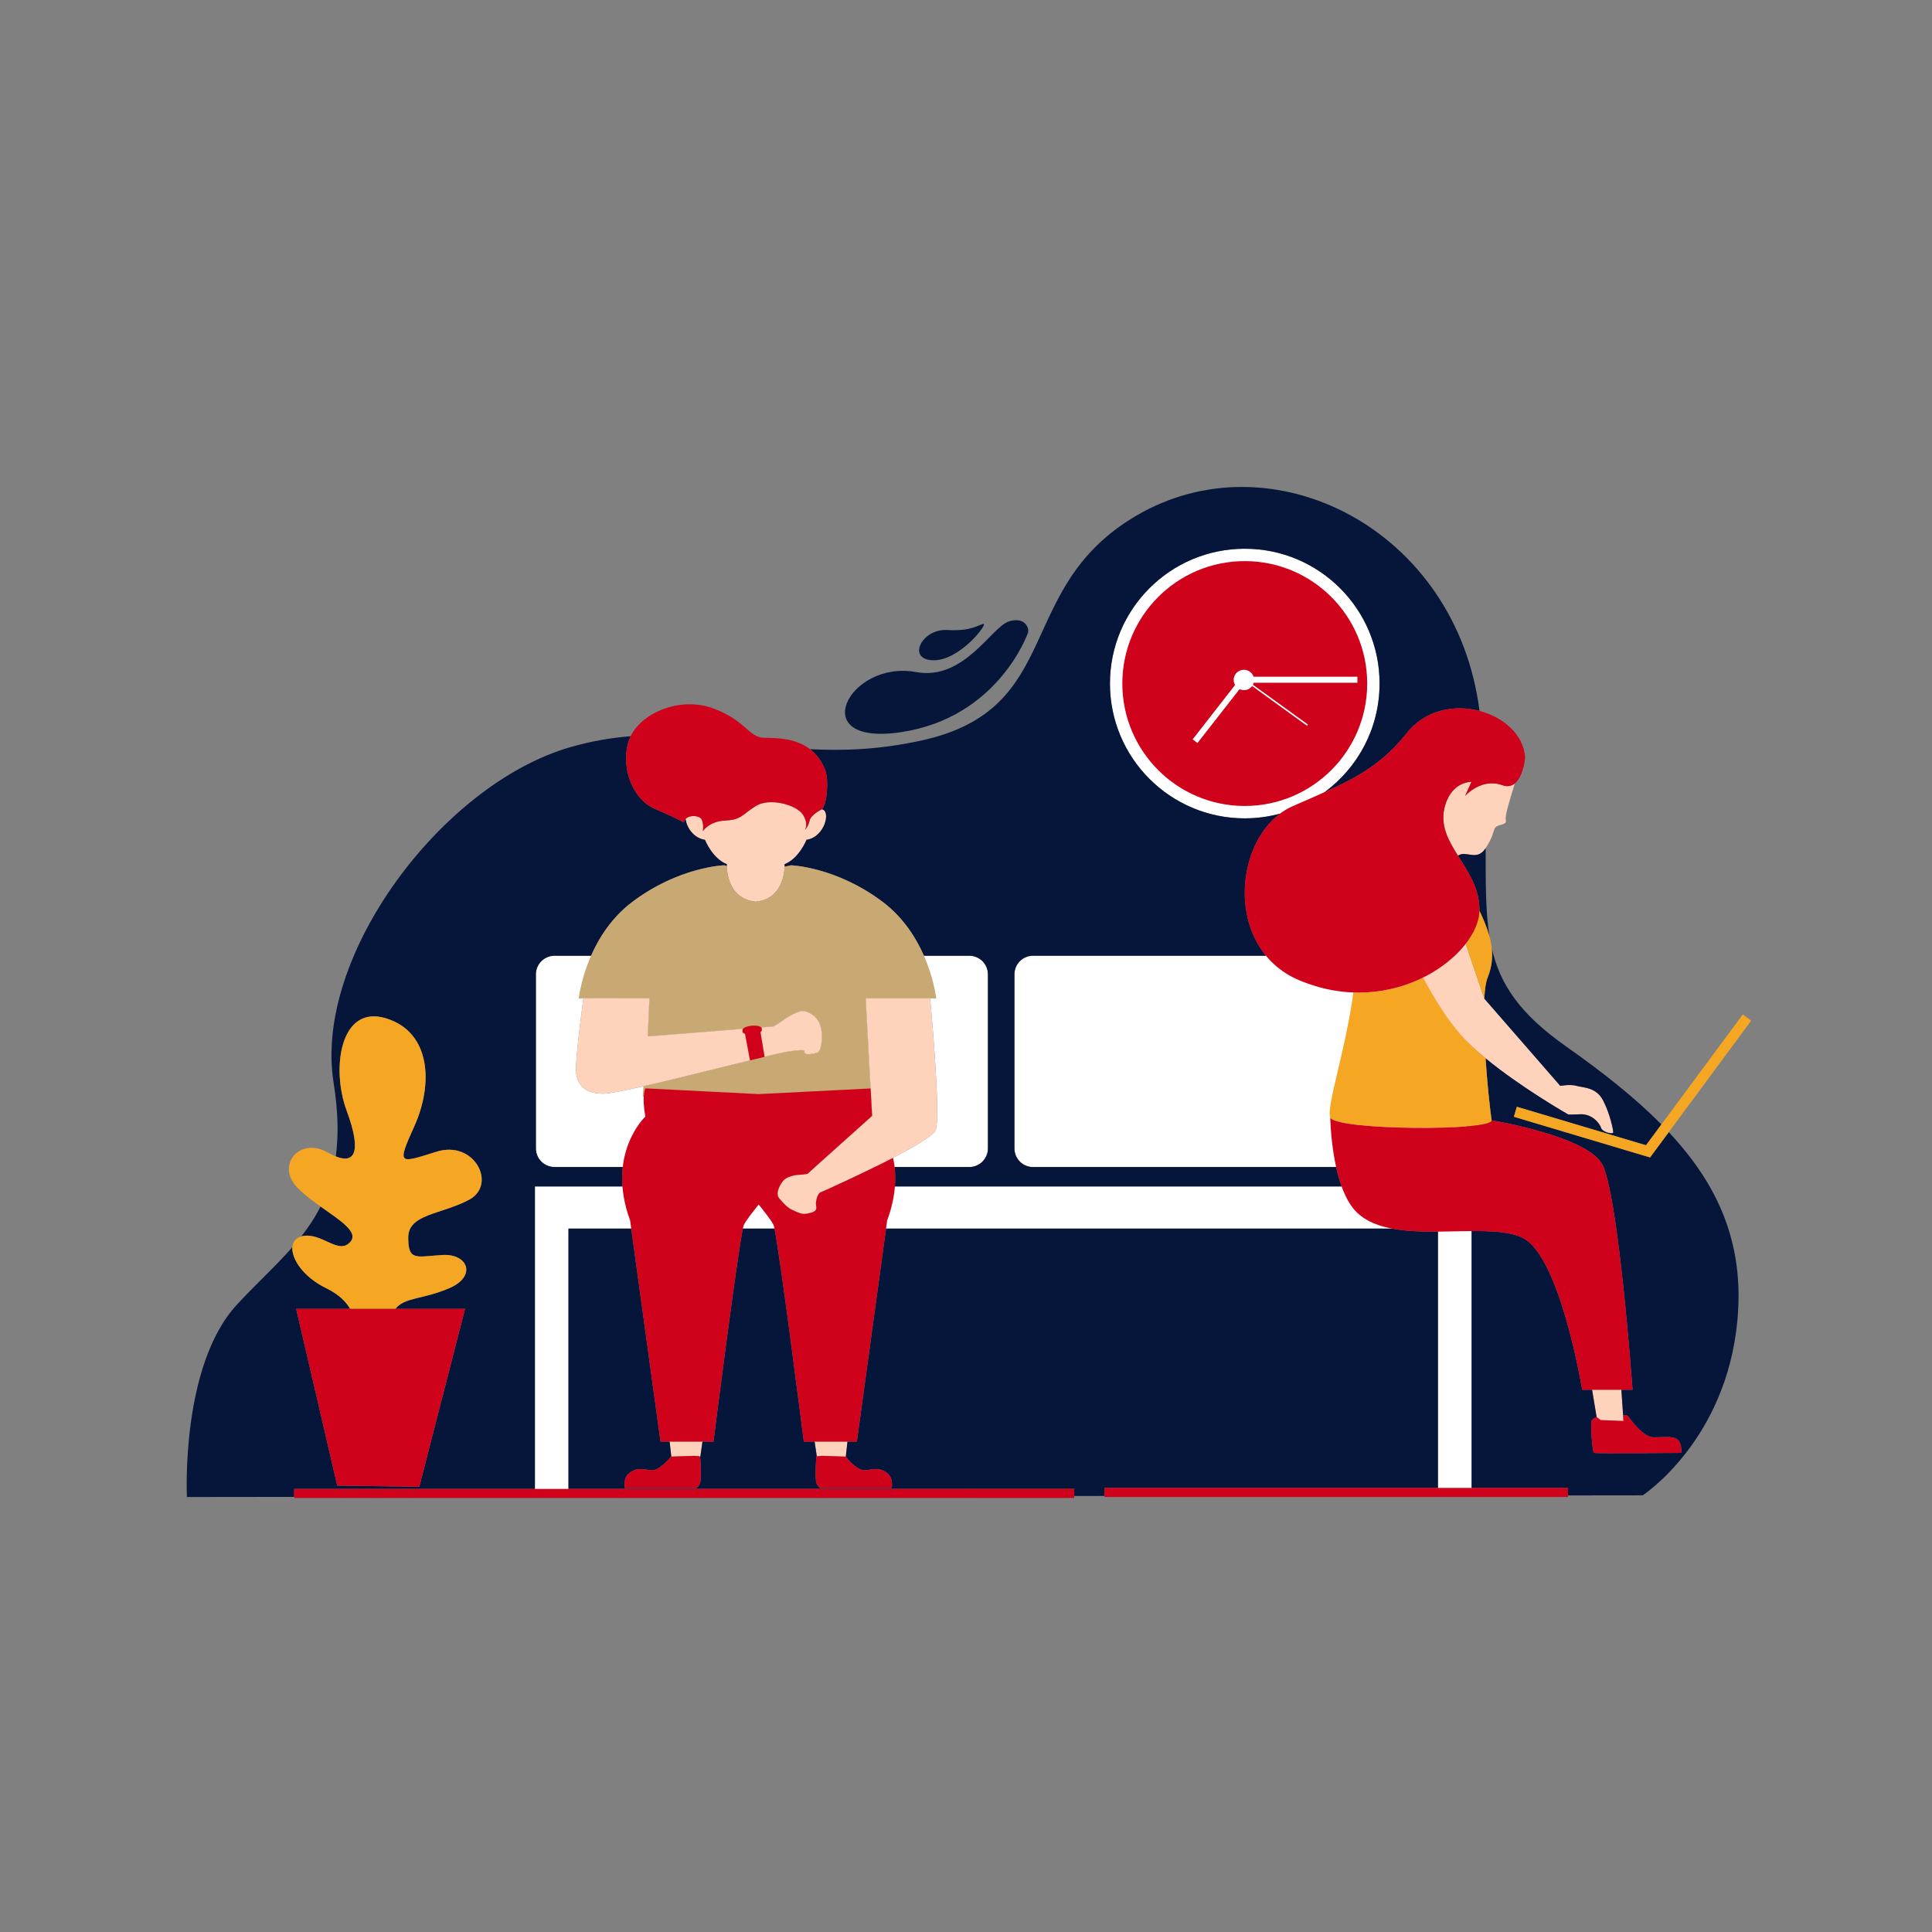 <?xml version="1.0" standalone="no"?>
<svg version="1.1" id="Layer_1" xmlns="http://www.w3.org/2000/svg" xmlns:xlink="http://www.w3.org/1999/xlink" x="0px" y="0px" viewBox="0 0 595.28 595.28" enable-background="new 0 0 595.28 595.28" xml:space="preserve">
<rect x="0" y="0" width="595.28" height="595.28" fill="#808080" stroke="none"/>
<path id="color_x5F_6" fill="#ffffff" d="M341.995,210.609c0-22.933,18.603-41.536,41.536-41.536s41.536,18.602,41.536,41.536
	c0,22.933-18.603,41.536-41.536,41.536C360.597,252.145,341.995,233.542,341.995,210.609z M318.299,359.582h127.778
	c3.172,0,5.733-2.561,5.733-5.733v-33.134c-0.465-0.475-0.918-0.948-1.342-1.418c-4.483-4.94-8.722-11.893-12.015-18.084
	c3.637-1.809,6.811-4.036,9.432-6.446c-0.569-0.188-1.175-0.294-1.808-0.294H318.299c-3.172,0-5.733,2.561-5.733,5.733v53.642
	C312.566,357.021,315.128,359.582,318.299,359.582z M165.118,353.849v-53.642c0-3.172,2.592-5.733,5.764-5.733H298.63
	c3.172,0,5.764,2.561,5.764,5.733v53.642c0,3.172-2.592,5.733-5.764,5.733h-29.086c8.748-4.313,17.814-9.211,18.717-11.345
	c1.769-4.208-1.677-40.621-1.677-40.621H266.73l1.982,36.198l-17.596,15.767h-80.235
	C167.71,359.582,165.118,357.021,165.118,353.849z M177.499,330.58c0.457,3.294,2.226,6.404,8.386,6.404
	c6.191,0,50.989-12.137,57.15-13.021c6.191-0.885,4.483-0.153,4.94,0.518c0.427,0.64,2.623,0.213,3.659-0.092
	c1.037-0.274,1.403-2.043,1.555-3.659s0.061-3.537-0.732-5.52c-0.823-1.982-3.111-3.477-4.849-3.69
	c-1.769-0.214-5.306,2.073-6.496,2.958c-1.159,0.885-2.775,1.769-2.775,1.769l-38.76,3.08l0.518-11.71l-20.341-0.03
	C179.756,307.586,177.072,327.256,177.499,330.58z M256.92,365.559c-2.442,1.112-4.045,1.815-4.187,1.86
	c-0.64,0.213-1.616,2.561-1.25,4.331c0.366,1.769-1.738,1.921-3.08,2.226c-1.311,0.275-2.806-0.518-4.178-1.128
	c-1.403-0.579-2.745-1.982-4.117-3.598c-0.843-0.971-0.517-2.447,0.081-3.69h-65.038h-10.338v12.991v81.73h10.338v-81.73h267.908
	v81.73h10.369v-81.73V365.56h-10.369H256.92V365.559z"></path>
<path id="color_x5F_5" fill="#FFD2BB" d="M206.318,444.178h10.125l-0.701,4.97c-0.031-0.244-0.091-0.427-0.122-0.427
	c-0.183,0-1.586-0.153-1.586-0.153l-7.197,0.244L206.318,444.178z M217.205,258.762L217.205,258.762c0,0,2.257,5.733,6.74,7.502
	c0,0-0.549,10.491,8.722,11.528v0.061c0.061,0,0.122-0.03,0.183-0.03s0.122,0.03,0.183,0.03v-0.061
	c9.271-1.037,8.722-11.528,8.722-11.528c4.483-1.769,6.74-7.502,6.74-7.502c5.764-0.884,7.563-9.057,4.727-9.393
	c0,0-3.355,1.555-3.781,3.537c-0.457,1.982-1.433,2.775-1.433,2.775s1.311-1.769-0.671-4.758
	c-1.982-2.988-10.155-5.184-14.333-2.653c-4.208,2.561-4.422,4.3-9.484,4.544c-5.093,0.213-6.953,3.293-6.953,3.293
	s0.549-3.537-1.098-4.3c-1.311-0.61-3.294-0.518-4.239,0.549C211.594,254.92,213.637,258.213,217.205,258.762L217.205,258.762z
	 M247.975,324.481L247.975,324.481c0.427,0.64,2.623,0.213,3.66-0.092c1.037-0.274,1.403-2.043,1.555-3.659s0.061-3.537-0.732-5.52
	c-0.823-1.982-3.111-3.477-4.849-3.69c-1.769-0.214-5.306,2.073-6.496,2.958c-1.159,0.885-2.775,1.769-2.775,1.769l-38.76,3.08
	l0.518-11.71l-20.341-0.03c0,0-2.684,19.67-2.257,22.994c0.457,3.294,2.226,6.404,8.386,6.404c6.191,0,50.989-12.137,57.15-13.021
	C249.226,323.078,247.518,323.81,247.975,324.481L247.975,324.481z M251.665,448.722L251.665,448.722
	c0.244,0,1.555-0.153,1.555-0.153l7.35,0.244c0,0,0,0.03,0.031,0.061l0.518-4.696h-10.125L251.665,448.722z M266.73,307.617
	L266.73,307.617l1.982,36.198l-19.944,17.871c0,0-2.043,0.305-2.928,0.305c-0.884,0-3.385,0.579-4.361,1.616
	c-0.945,1.006-2.775,4.025-1.372,5.642c1.372,1.616,2.714,3.019,4.117,3.598c1.372,0.61,2.867,1.403,4.178,1.128
	c1.342-0.305,3.446-0.457,3.08-2.226s0.61-4.117,1.25-4.331c0.671-0.213,33.759-15.004,35.528-19.182
	c1.769-4.208-1.677-40.621-1.677-40.621H266.73V307.617z M457.758,261.324L457.758,261.324c2.318-3.629,2.104-4.574,2.775-6.038
	c0.701-1.464,3.842-0.915,3.446-2.531c-0.335-1.555,1.037-5.642,2.745-11.345c-0.976,0.762-2.226,1.098-3.842,0.518
	c-6.526-2.349-11.467,3.324-11.467,3.324l1.952-4.33c0,0-5.855-0.275-8.081,7.166c-1.769,5.947,0.854,10.643,3.934,15.553
	C451.78,261.873,455.013,265.563,457.758,261.324L457.758,261.324z M500.117,436.158L500.117,436.158l-0.549-7.959h-9.027
	l1.403,8.416l1.22,0.946l7.045,0.275L500.117,436.158z M493.316,347.506L493.316,347.506c0.427,1.372,3.751,2.104,3.751,1.372
	c0-0.701-0.884-5.367-3.05-9.667c-2.135-4.3-6.252-4.056-8.234-4.635s-5.032,0-5.032,0l-23.421-26.897l-5.733-16.895
	c-3.05,3.904-7.563,7.655-13.144,10.43c3.294,6.191,7.533,13.144,12.015,18.084c10.033,11.131,32.631,24.031,32.631,24.031
	s0,0.183,3.751,0C490.632,343.145,492.889,346.164,493.316,347.506L493.316,347.506z"></path>
<path id="color_x5F_4" fill="#06163a" d="M216.568,256.104c0,0,0,0.003,0,0.003 M212.031,251.776
	c-0.139,0.066-0.274,0.136-0.397,0.222C211.758,251.913,211.892,251.841,212.031,251.776z M273.288,357.706
	c-1.553,0.79-3.134,1.577-4.695,2.342c0.371-0.181,0.743-0.364,1.115-0.547C270.905,358.91,272.104,358.309,273.288,357.706z
	 M428.933,378.551H273.004l-8.989,65.627h-2.896l-0.516,4.678c0.331,0.435,3.653,4.684,6.432,4.135
	c2.959-0.579,4.392-0.579,6.343,0.915c1.982,1.494,1.372,4.574,1.372,4.574h-22.018c0,0-1.037-0.518-1.311-2.165
	c-0.275-1.677-0.001-7.593,0.213-7.593c0.006,0,0.022-0.001,0.031-0.002l-0.671-4.542h-3.325c0,0-7.182-56.653-9.036-65.627h-9.746
	c-1.878,8.974-9.06,65.627-9.06,65.627h-3.384l-0.701,4.97c-0.031-0.244-0.091-0.427-0.122-0.427c-0.183,0-1.586-0.153-1.586-0.153
	l-3.537,0.12l3.537-0.118c0,0,1.403,0.153,1.586,0.153c0.213,0,0.487,5.916,0.213,7.593c-0.275,1.647-1.281,2.165-1.281,2.165
	h-22.049c0,0-0.61-3.08,1.372-4.574s3.415-1.494,6.343-0.915c2.928,0.579,6.496-4.178,6.496-4.178l0.123-0.004l-0.519-4.632h-2.806
	l-9.018-65.627h-19.343v80.204h155.834v2.184l9.302-0.011v-2.479h102.772v-78.966C438.154,379.523,433.276,379.375,428.933,378.551z
	 M451.467,290.94c0.037-0.047,0.08-0.094,0.117-0.141c-0.006,0.007-0.012,0.014-0.018,0.021c0.077-0.099,0.144-0.2,0.219-0.3
	C451.68,290.661,451.576,290.801,451.467,290.94z M211.629,252.002c-0.138,0.097-0.262,0.21-0.375,0.333
	C211.367,252.212,211.49,252.098,211.629,252.002z M249.441,252.906c0.266-1.238,1.674-2.309,2.694-2.939
	c-1.02,0.63-2.43,1.701-2.697,2.941c-0.452,1.958-1.406,2.752-1.429,2.771c0,0-0.001,0.002-0.001,0.002
	S248.984,254.888,249.441,252.906z M454.013,287.03c0.138-0.267,0.258-0.532,0.382-0.798
	C454.272,286.498,454.151,286.763,454.013,287.03z M454.633,285.718c0.148-0.347,0.275-0.691,0.396-1.034
	C454.909,285.027,454.781,285.372,454.633,285.718z M455.837,280.567c1.142,2.517,2.339,5.182,3.104,8.013
	c-1.239-7.688-1.179-16.467-1.183-27.257c0,0-0.001,0.001-0.001,0.001c-2.745,4.239-5.978,0.549-8.538,2.317
	c3.117,4.959,6.693,10.097,6.617,16.864c-0.017,1.252-0.259,2.563-0.704,3.903C455.572,283.09,455.816,281.799,455.837,280.567z
	 M452.761,289.143c-0.112,0.169-0.22,0.338-0.337,0.507C452.541,289.481,452.649,289.312,452.761,289.143z M453.634,287.714
	c-0.118,0.209-0.232,0.418-0.359,0.627C453.402,288.132,453.517,287.923,453.634,287.714z M445.285,248.088
	c-1.746,5.851,0.782,10.518,3.8,15.336c-3.02-4.832-5.542-9.477-3.799-15.336c2.086-6.975,7.361-7.17,8.014-7.167
	C452.654,240.917,447.373,241.108,445.285,248.088z M450.373,292.252c0.016-0.018,0.031-0.036,0.046-0.054
	C450.404,292.216,450.389,292.234,450.373,292.252z M90.646,461.217l-33.057,0.038c0,0-2.013-40.346,15.34-59.193
	c5.909-6.418,11.979-11.868,17.171-17.809c-0.289,3.611,3.313,9.185,10.397,12.655c4.025,1.952,6.191,4.269,7.38,6.374h13.937
	c2.928-3.66,8.234-2.806,16.62-6.374c8.508-3.66,5.825-10.704-2.196-10.216c-8.02,0.488-10.46,1.952-10.46-5.368
	c0-7.288,9.972-7.044,18.725-11.649c8.752-4.634,1.707-18.48-9.973-14.82c-11.68,3.629-12.381,4.361-6.801-8.02
	c5.581-12.412,5.337-28.697-8.752-33.058c-14.089-4.392-17.017,15.309-12.168,28.422c4.361,11.748,3.055,16.651-3.344,14.103
	c0.859-6.377,0.743-13.791-0.68-22.703c-6.252-39.096,33.454-92.007,72.916-103.382c6.571-1.89,12.731-2.914,18.652-3.38
	c-0.097,0.203-0.213,0.401-0.296,0.608c-3.079,7.591,0.123,18.509,7.839,21.833c7.715,3.294,8.813,4.178,8.813,4.178
	c0.072-0.445,0.261-0.805,0.522-1.096c0.366,2.563,2.408,5.853,5.974,6.402c0,0,2.257,5.733,6.74,7.502c0,0-0.01,0.204-0.004,0.549
	c-0.455-0.091-0.729-0.152-0.759-0.212c0,0-13.967,0.427-28.392,11.314c-6.295,4.751-10.231,11.011-12.669,16.559h-11.239
	c-3.172,0-5.764,2.561-5.764,5.733v53.642c0,3.172,2.592,5.733,5.763,5.732h21c-0.208,1.84-0.26,3.834-0.095,5.979h-16.634h-10.338
	v12.991v80.204H90.646V461.217z M91.256,403.283l12.656,54.466l25.281,0.335l14.089-54.801H91.256z M287.468,203.442
	c8.234,0.213,17.108-11.436,15.522-11.192c-1.464,0.183-3.477,2.318-11.192,1.861C284.052,193.684,279.264,203.199,287.468,203.442z
	 M451.981,320.89c0.054,0.055,0.108,0.109,0.162,0.164C452.089,320.999,452.035,320.944,451.981,320.89z M277.679,225.583
	c29.947-4.513,38.974-30.404,39.035-30.557c0.549-1.616-1.067-5.123-5.916-3.537c-5.367,1.769-13.784,18.328-28.575,15.583
	C261.516,203.229,247.731,230.127,277.679,225.583z M254.286,237.356c1.098,2.836,0.61,10.365-1.066,12.014
	c0,0,0.002-0.001,0.002-0.001c2.836,0.336,1.037,8.509-4.727,9.393c0,0-2.257,5.733-6.74,7.502c0,0,0.014,0.274-0.001,0.733
	c1.098-0.153,1.829-0.306,1.86-0.397c0,0,13.998,0.427,28.392,11.314c6.295,4.751,10.231,11.012,12.669,16.56h13.955
	c3.172,0,5.764,2.561,5.764,5.733v53.642c0,3.172-2.592,5.733-5.764,5.733h-22.996c0.208,1.838,0.261,3.832,0.096,5.978h137.648
	c-0.694-1.922-1.249-3.957-1.696-5.978h-93.384c-3.171,0-5.733-2.561-5.733-5.734v-53.642c0-3.172,2.561-5.733,5.733-5.733h71.78
	c-10.734-13.021-7.539-34.918,4.362-43.787c-3.478,0.945-7.133,1.459-10.91,1.459c-22.934,0-41.536-18.603-41.536-41.536
	c0-22.933,18.603-41.536,41.536-41.536c22.933,0,41.536,18.602,41.536,41.536c0,13.74-6.682,25.92-16.967,33.482
	c10.099-4.554,18.059-8.966,25.2-18.05c5.811-7.399,14.892-9.018,22.561-7.002c-7.117-56.136-64.023-84.783-105.906-60.06
	c-37.815,22.323-21.53,59.376-65.963,69.165c-12.852,2.823-24.051,3.238-34.432,2.684
	C251.46,232.289,253.126,234.37,254.286,237.356z M108.029,382.544c2.49-2.967-3.353-6.614-9.263-10.793
	c-1.685,3.341-3.706,6.373-5.958,9.24c0.136-0.039,0.253-0.095,0.4-0.124C99.277,379.647,104.4,386.936,108.029,382.544z
	 M457.33,307.679l23.421,26.897c0,0,3.05-0.579,5.032,0c1.982,0.579,6.099,0.335,8.234,4.635c2.166,4.3,3.05,8.966,3.05,9.667
	c0,0.732-3.324,0-3.751-1.372c-0.427-1.342-2.684-4.361-6.466-4.177c-3.751,0.183-3.751,0-3.751,0s-14.444-8.248-25.364-17.244
	c0.482,7.342,1.223,14.559,1.851,19.103c0.118,0.866-3.024,1.491-7.776,1.875v0c4.752-0.384,7.895-1.01,7.777-1.875
	c0,0,28.819,4.727,33.942,13.296c5.093,8.569,9.485,69.714,9.485,69.715h-3.446l0.549,7.957c0.005-0.003,0.916-0.607,1.707,0.457
	c0.823,1.037,4.452,6.252,7.746,6.252c3.294,0,6.252-0.549,7.533,0.946c1.25,1.464,0.914,3.841,0.914,3.841s-26.197,0.244-26.837,0
	c-0.641-0.275-1.128-9.027-0.793-9.82c0.335-0.823,1.555-1.22,1.555-1.22l0.002,0.001l-1.403-8.415h-3.049
	c0,0-6.709-40.987-18.298-46.781c-3.746-1.873-9.435-2.154-15.766-2.104v79.136h29.702v2.314l23.025-0.027
	c0,0,25.677-16.773,29.154-53.795c2.233-23.781-5.865-41.796-21.131-58.116l-5.766,7.797l-41.963-12.534l0.915-3.08l39.797,11.863
	l4.744-6.412c-8.11-8.216-18.023-16.048-29.353-24.023c-14.356-10.117-20.395-19.156-22.939-30.381
	c0.329,2.897,0.064,5.961-1.276,9.218c-0.53,1.302-0.844,3.564-0.997,6.415l-0.009-0.011l-5.733-16.895 M284.377,351.543
	c-0.344,0.222-0.706,0.449-1.084,0.681C283.671,351.992,284.033,351.764,284.377,351.543z M285.414,350.851
	c0.297-0.205,0.578-0.405,0.835-0.597C285.992,350.446,285.712,350.646,285.414,350.851z M451.416,245.25l-0.001,0.002
	c0,0,2.335-2.681,5.914-3.594C453.76,242.568,451.43,245.233,451.416,245.25z M282.069,352.958c0.414-0.244,0.814-0.483,1.197-0.718
	C282.883,352.475,282.483,352.715,282.069,352.958z M285.376,350.878c-0.301,0.207-0.623,0.421-0.961,0.639
	C284.753,351.299,285.075,351.085,285.376,350.878z M286.987,349.672c-0.208,0.175-0.443,0.358-0.693,0.547
	C286.544,350.031,286.778,349.847,286.987,349.672z M268.712,343.815L268.712,343.815L268.712,343.815L268.712,343.815
	L268.712,343.815z M273.298,357.701c1.057-0.538,2.099-1.077,3.115-1.613C275.398,356.623,274.355,357.163,273.298,357.701z
	 M282.054,352.967c-0.416,0.244-0.846,0.493-1.289,0.745C281.208,353.46,281.639,353.212,282.054,352.967z M287.576,349.138
	c-0.159,0.159-0.346,0.326-0.551,0.5C287.23,349.464,287.417,349.297,287.576,349.138z M260.57,448.813L260.57,448.813l-7.114-0.236
	L260.57,448.813L260.57,448.813z M253.22,448.569L253.22,448.569l-0.001,0L253.22,448.569z M277.919,355.285
	c-0.487,0.263-0.983,0.527-1.487,0.792C276.936,355.812,277.432,355.548,277.919,355.285z M279.378,354.49
	c0.469-0.259,0.927-0.516,1.373-0.769C280.305,353.974,279.847,354.231,279.378,354.49z M277.931,355.279
	c0.489-0.264,0.969-0.525,1.438-0.784C278.9,354.753,278.42,355.015,277.931,355.279z M287.589,349.124
	c0.331-0.331,0.564-0.63,0.672-0.887c1.768-4.206-1.673-40.575-1.677-40.619h-0.001c0.006,0.066,3.444,36.414,1.677,40.618
	C288.151,348.493,287.921,348.792,287.589,349.124z"></path>
<path id="color_x5F_3" fill="#c8a873" d="M272.006,277.914L272.006,277.914c-14.394-10.887-28.392-11.314-28.392-11.314
	c-0.031,0.091-0.762,0.244-1.86,0.397c-0.061,2.379-0.915,9.911-8.722,10.796v0.061c-0.061,0-0.122-0.03-0.183-0.03
	s-0.122,0.03-0.183,0.03v-0.061c-8.02-0.885-8.691-8.814-8.722-10.979c-0.457-0.091-0.732-0.152-0.762-0.213
	c0,0-13.967,0.427-28.392,11.314s-16.468,29.703-16.468,29.703h1.433v-0.03l20.341,0.03l-0.518,11.71l38.76-3.08
	c0,0,1.616-0.884,2.775-1.769c1.189-0.885,4.727-3.172,6.496-2.958c1.738,0.213,4.025,1.708,4.849,3.69
	c0.793,1.983,0.884,3.904,0.732,5.52c-0.152,1.616-0.518,3.385-1.555,3.659c-1.037,0.305-3.233,0.732-3.66,0.092
	c-0.457-0.671,1.25-1.403-4.94-0.518c-4.452,0.64-29.124,7.166-44.799,10.704l-0.213,3.263h31.624h7.502h31.228l-1.647-30.313
	h19.853h1.891C288.474,307.617,286.431,288.801,272.006,277.914L272.006,277.914z"></path>
<path id="color_x5F_2" fill="#f5a623" d="M457.735,326.083c0.482,7.343,1.223,14.56,1.851,19.105c0.458,3.355-48,3.11-49.708-0.854
	c-1.341-3.08,4.788-20.89,7.106-38.547c8.046,0.304,15.406-1.579,21.509-4.614c0.003,0.005,0.004,0.011,0.007,0.016
	c-0.016,0.008-0.031,0.016-0.046,0.024c3.293,6.191,7.532,13.144,12.015,18.084C452.48,321.527,454.999,323.828,457.735,326.083z
	 M134.53,354.855c-11.68,3.629-12.381,4.361-6.801-8.02c5.581-12.412,5.337-28.697-8.752-33.058
	c-14.089-4.392-17.017,15.309-12.168,28.422c4.879,13.144,2.684,17.749-5.825,12.899c-8.508-4.879-15.797,3.629-9.728,10.43
	c6.099,6.831,20.432,12.656,16.773,17.016c-3.629,4.392-8.752-2.897-14.821-1.677c-6.069,1.189-3.172,10.917,7.289,16.041
	c4.025,1.952,6.191,4.269,7.38,6.374h13.937c2.928-3.66,8.234-2.806,16.62-6.374c8.508-3.66,5.825-10.704-2.196-10.216
	c-8.02,0.488-10.46,1.952-10.46-5.368c0-7.288,9.972-7.044,18.725-11.649C153.255,365.041,146.21,351.195,134.53,354.855z
	 M536.986,312.557l-29.825,40.315l-39.797-11.863l-0.915,3.08l41.963,12.534l31.167-42.146L536.986,312.557z M451.566,290.821
	c0.01-0.013,0.022-0.025,0.032-0.038l5.733,16.895l0.009,0.011c0.153-2.851,0.467-5.113,0.997-6.415
	c3.263-7.929,0.213-14.73-2.5-20.707C455.782,283.772,454.251,287.368,451.566,290.821z"></path>
<path id="color_x5F_1" fill="#d0021b" d="M228.763,317.894c0-0.091,0-0.183,0.061-0.275c-0.031-0.061-0.061-0.122-0.061-0.183
	c-0.061-0.64,1.22-1.25,2.897-1.403c1.647-0.153,3.019,0.244,3.08,0.854c0,0.091-0.031,0.183-0.061,0.275
	c0.03,0.061,0.061,0.122,0.061,0.183c0.031,0.213-0.152,0.458-0.427,0.64l1.281,7.655l-4.513,1.098l-1.525-8.173
	C229.098,318.382,228.793,318.168,228.763,317.894L228.763,317.894z M345.807,210.609L345.807,210.609
	c0-20.829,16.895-37.724,37.724-37.724s37.724,16.895,37.724,37.724c0,20.828-16.895,37.723-37.724,37.723
	S345.807,231.438,345.807,210.609L345.807,210.609z M380.542,211.066L380.542,211.066l-13.052,16.743l1.464,1.128l12.961-16.59
	c0.427,0.183,0.884,0.305,1.342,0.305c1.037,0,1.952-0.488,2.531-1.281l16.925,12.229l0.274-0.366l-16.956-12.26
	c0.122-0.183,0.183-0.396,0.244-0.61h31.96v-1.86h-31.99c-0.427-1.25-1.586-2.135-2.989-2.135c-1.738,0-3.141,1.403-3.141,3.141
	C380.115,210.091,380.298,210.609,380.542,211.066L380.542,211.066z M203.512,444.178L203.512,444.178h16.315
	c0,0,8.173-64.468,9.362-66.756c0.762-1.525,3.111-4.483,4.574-6.283c1.464,1.8,3.812,4.758,4.574,6.283
	c1.159,2.287,9.332,66.756,9.332,66.756h16.346l9.332-68.128c2.897-7.807,2.897-14.272,1.83-19.304
	c-9.972,5.154-22.049,10.552-22.445,10.674c-0.64,0.213-1.616,2.561-1.25,4.331c0.366,1.769-1.738,1.921-3.08,2.226
	c-1.311,0.275-2.806-0.518-4.178-1.128c-1.403-0.579-2.745-1.982-4.117-3.598c-1.403-1.616,0.427-4.635,1.372-5.642
	c0.976-1.037,3.477-1.616,4.361-1.616s2.928-0.305,2.928-0.305l19.944-17.871l-0.457-8.447l-34.491,1.738l-34.918-1.769
	c0,0-1.189,2.287,0,8.691c0,0-12.259,11.436-4.696,32.021L203.512,444.178z M201.896,249.278L201.896,249.278
	c7.715,3.294,8.813,4.178,8.813,4.178c0.335-2.074,3.111-2.409,4.757-1.647c1.647,0.762,1.098,4.3,1.098,4.3s1.86-3.08,6.953-3.293
	c5.062-0.244,5.276-1.983,9.484-4.544c4.178-2.531,12.351-0.336,14.333,2.653c1.982,2.989,0.671,4.758,0.671,4.758
	s0.976-0.793,1.433-2.775c0.427-1.983,3.781-3.537,3.781-3.537c1.677-1.647,2.165-9.179,1.067-12.015
	c-3.934-10.125-13.662-9.912-18.755-10.033c-5.062-0.122-5.398-5.184-15.766-9.057c-10.369-3.843-22.628,1.555-25.708,9.179
	C190.978,235.036,194.18,245.954,201.896,249.278L201.896,249.278z M267.035,452.991L267.035,452.991
	c-2.928,0.579-6.465-4.178-6.465-4.178l-7.35-0.244c0,0-1.372,0.153-1.586,0.153s-0.488,5.916-0.213,7.593
	c0.274,1.647,1.311,2.165,1.311,2.165h22.018c0,0,0.61-3.08-1.372-4.574C271.427,452.412,269.994,452.412,267.035,452.991
	L267.035,452.991z M90.646,461.561L90.646,461.561h240.339v-2.806H90.646V461.561z M340.287,461.256L340.287,461.256H483.13v-2.806
	H340.287V461.256z M206.714,448.814L206.714,448.814c0,0-3.568,4.757-6.496,4.178c-2.928-0.579-4.361-0.579-6.343,0.915
	c-1.982,1.494-1.372,4.574-1.372,4.574h22.049c0,0,1.006-0.518,1.281-2.165c0.274-1.677,0-7.593-0.213-7.593
	c-0.183,0-1.586-0.153-1.586-0.153L206.714,448.814z M129.193,458.084L129.193,458.084l14.089-54.801H91.256l12.656,54.466
	L129.193,458.084z M517.103,443.812L517.103,443.812c-1.281-1.495-4.239-0.946-7.533-0.946c-3.294,0-6.923-5.215-7.746-6.252
	c-0.793-1.067-1.708-0.457-1.708-0.457l0.091,1.677l-7.045-0.275l-1.22-0.946c0,0-1.22,0.397-1.555,1.22
	c-0.335,0.793,0.152,9.545,0.793,9.82c0.64,0.244,26.837,0,26.837,0S518.353,445.276,517.103,443.812L517.103,443.812z
	 M400.395,302.066L400.395,302.066c29.307,12.229,55.259-8.112,55.442-21.561c0.152-13.448-14.12-20.463-10.552-32.417
	c2.226-7.441,8.081-7.166,8.081-7.166l-1.952,4.33c0,0,4.94-5.672,11.467-3.324c6.16,2.195,7.045-8.508,7.045-8.508
	c-0.823-14.059-25.129-22.018-36.626-7.38c-9.301,11.832-19.975,15.736-34.979,22.353
	C380.023,256.444,376.486,292.095,400.395,302.066L400.395,302.066z M493.529,358.484L493.529,358.484
	c-5.123-8.569-33.942-13.296-33.942-13.296c0.457,3.355-48.001,3.11-49.708-0.854c0,0,0.244,19.701,7.197,28.148
	c10.369,12.564,40.529,3.141,52.118,8.936c11.589,5.794,18.298,46.781,18.298,46.781h15.522
	C503.014,428.198,498.622,367.053,493.529,358.484L493.529,358.484z"></path>
</svg>